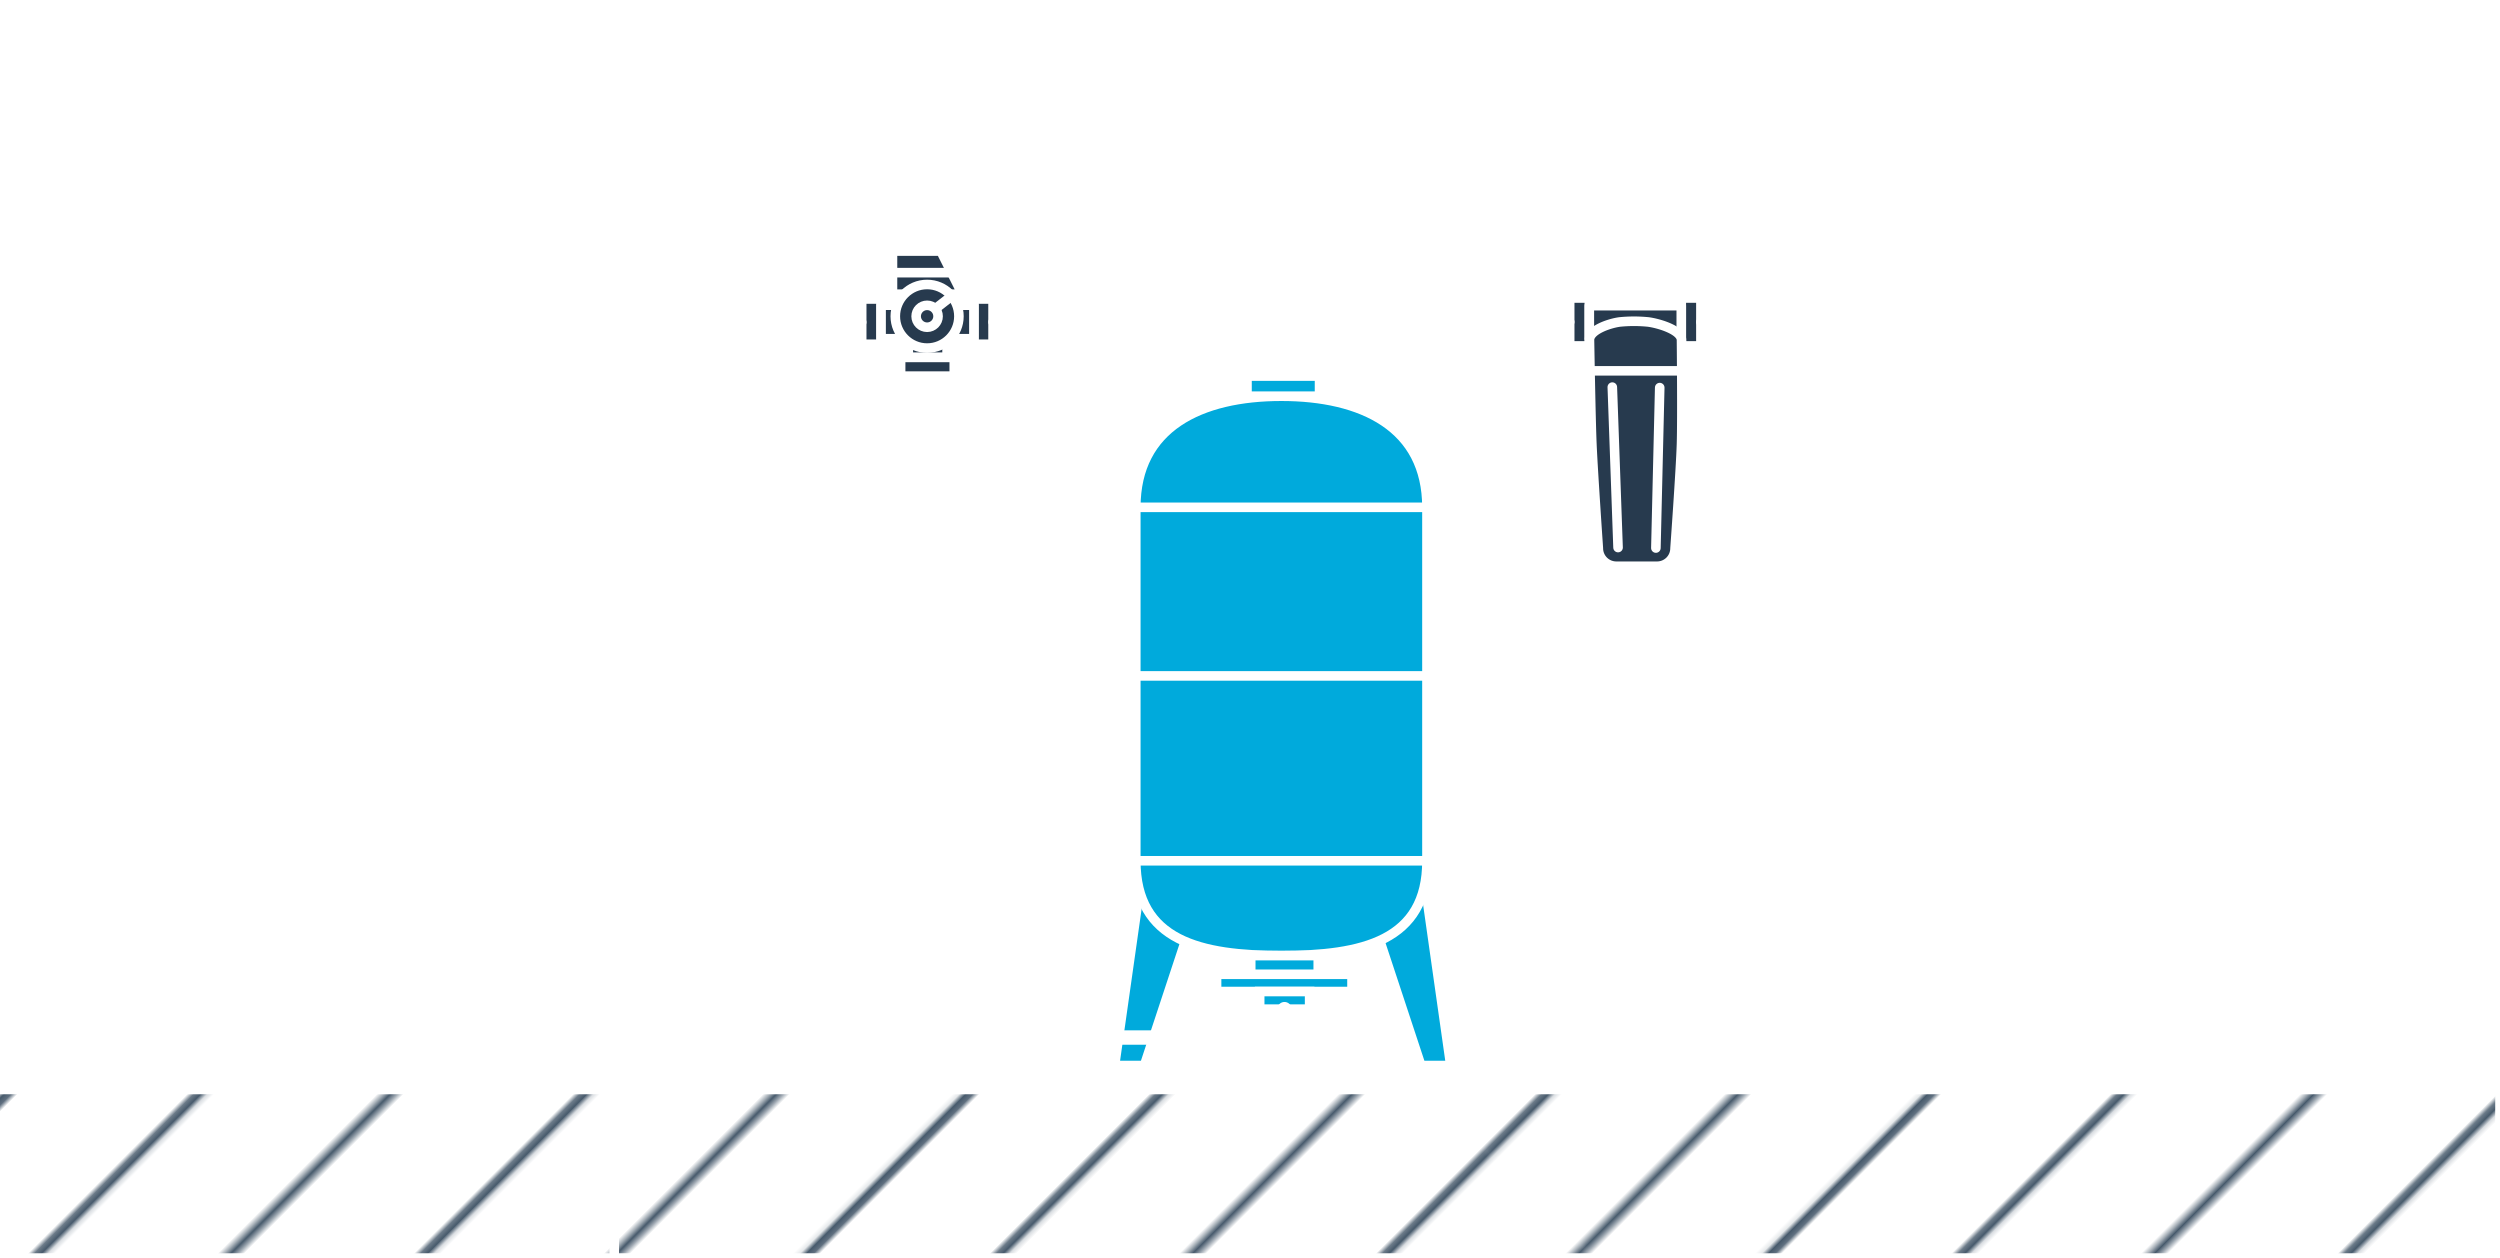 <svg xmlns="http://www.w3.org/2000/svg" xmlns:xlink="http://www.w3.org/1999/xlink" viewBox="0 0 522 262.68"><defs><style>.a,.b,.c,.e,.h,.j,.l{fill:none;}.b,.c,.h,.i,.j,.k,.l,.m,.n{stroke:#fff;}.b,.c{stroke-width:0.75px;isolation:isolate;opacity:0.2;}.c{stroke-linecap:square;}.d{clip-path:url(#a);}.e{stroke:#475a6c;}.e,.h,.i,.n{stroke-miterlimit:10;}.e,.h,.i,.k,.l,.m,.n{stroke-width:2px;}.f{fill:url(#b);}.g{fill:url(#c);}.i,.m{fill:#00aadc;}.j,.k,.l,.m{stroke-linecap:round;stroke-linejoin:round;}.j{stroke-width:3px;}.k,.n{fill:#273a4e;}</style><clipPath id="a"><rect class="a" x="0.01" width="240.95" height="141.73"/></clipPath><pattern id="b" width="240.95" height="141.73" patternTransform="translate(11749.1 -10816.2) rotate(-45)" patternUnits="userSpaceOnUse" viewBox="0 0 240.95 141.73"><rect class="a" width="240.95" height="141.73"/><rect class="a" x="0.01" width="240.95" height="141.73"/><g class="d"><line class="e" x1="0.01" y1="127.56" x2="240.95" y2="127.56"/><line class="e" x1="0.01" y1="99.21" x2="240.95" y2="99.21"/><line class="e" x1="0.01" y1="70.86" x2="240.95" y2="70.86"/><line class="e" x1="0.01" y1="42.52" x2="240.95" y2="42.52"/><line class="e" x1="0.01" y1="14.17" x2="240.95" y2="14.17"/></g></pattern><pattern id="c" width="86.96" height="65.3" patternTransform="matrix(1, 0, 0, -1, 80.24, 1096.2)" patternUnits="userSpaceOnUse" viewBox="0 0 86.96 65.3"><rect class="a" width="86.96" height="65.3"/><rect class="a" width="86.96" height="65.3"/><line class="b" x1="81.12" y1="54.14" x2="81.12" y2="43.38"/><line class="b" x1="59.58" y1="54.14" x2="59.58" y2="43.38"/><line class="b" x1="38.04" y1="54.14" x2="38.04" y2="43.38"/><line class="b" x1="16.5" y1="54.14" x2="16.5" y2="43.38"/><line class="b" x1="81.12" y1="32.63" x2="81.12" y2="21.88"/><line class="b" x1="59.58" y1="32.63" x2="59.58" y2="21.88"/><line class="b" x1="38.04" y1="32.63" x2="38.04" y2="21.88"/><line class="b" x1="16.5" y1="32.63" x2="16.5" y2="21.88"/><line class="b" x1="81.12" y1="11.03" x2="81.12"/><line class="b" x1="59.58" y1="11.03" x2="59.58"/><line class="b" x1="38.04" y1="11.03" x2="38.04"/><line class="b" x1="16.5" y1="11.03" x2="16.5"/><line class="b" x1="70.33" y1="21.88" x2="70.33" y2="11.13"/><line class="b" x1="48.79" y1="21.88" x2="48.79" y2="11.13"/><line class="b" x1="27.25" y1="21.88" x2="27.25" y2="11.13"/><line class="b" x1="5.7" y1="21.88" x2="5.7" y2="11.13"/><line class="b" x1="70.33" y1="43.38" x2="70.33" y2="32.63"/><line class="b" x1="48.79" y1="43.38" x2="48.79" y2="32.63"/><line class="b" x1="27.25" y1="43.38" x2="27.25" y2="32.63"/><line class="b" x1="5.7" y1="43.38" x2="5.7" y2="32.63"/><line class="b" x1="70.33" y1="64.89" x2="70.33" y2="54.14"/><line class="b" x1="48.79" y1="64.89" x2="48.79" y2="54.14"/><line class="b" x1="27.25" y1="64.89" x2="27.25" y2="54.14"/><line class="b" x1="5.7" y1="64.89" x2="5.7" y2="54.14"/><line class="c" x1="0.38" y1="64.92" x2="86.58" y2="64.92"/><line class="c" x1="0.38" y1="54.15" x2="86.58" y2="54.15"/><line class="c" x1="0.38" y1="43.38" x2="86.58" y2="43.38"/><line class="c" x1="0.38" y1="32.61" x2="86.58" y2="32.61"/><line class="c" x1="0.38" y1="21.84" x2="86.58" y2="21.84"/><line class="c" x1="0.38" y1="11.06" x2="86.58" y2="11.06"/></pattern></defs><polygon class="f" points="0 228.48 0 261.68 521 261.68 521 228.48 0 228.48"/><polygon class="g" points="521 223.68 0 223.68 0 0 521 0.01 521 223.68"/><line class="h" y1="223.68" x2="521" y2="223.68"/><polygon class="i" points="302.92 222.48 297.73 185.94 288.15 196.6 296.69 222.48 302.92 222.48"/><polygon class="i" points="232.72 222.48 237.91 185.94 247.49 196.6 238.95 222.48 232.72 222.48"/><path class="i" d="M267.55,199.53h0c-16.79,0-30.4-3-30.4-19.8v-73.8c0-16.79,13.61-23.2,30.4-23.2h0c16.79,0,30.4,6.41,30.4,23.2v73.8C298,196.52,284.34,199.53,267.55,199.53Z"/><line class="h" x1="237.15" y1="105.93" x2="297.95" y2="105.93"/><line class="h" x1="237.15" y1="179.73" x2="297.95" y2="179.73"/><line class="h" x1="237.15" y1="141.13" x2="297.95" y2="141.13"/><rect class="i" x="261.15" y="199.53" width="14.1" height="4.68"/><rect class="i" x="254.02" y="203.43" width="28.28" height="3.6"/><polygon class="i" points="273.45 210.71 268.2 210.71 263.02 210.71 263.02 207.03 273.45 207.03 273.45 210.71"/><path class="j" d="M268.2,210.71s-.23,5.93-5.94,5.93H226.55s-32.81-.5-32.81-32.8V78.53"/><rect class="k" x="179.92" y="62.43" width="4.05" height="9.45"/><rect class="k" x="203.35" y="62.43" width="4" height="9.45"/><rect class="k" x="183.97" y="63.73" width="19.38" height="7"/><rect class="k" x="189.65" y="70.73" width="8.1" height="3.9"/><rect class="k" x="188.05" y="74.63" width="11.2" height="3.9"/><polygon class="k" points="200.95 61.43 186.35 61.43 186.35 52.43 196.45 52.43 200.95 61.43"/><rect class="k" x="189.65" y="61.43" width="8.1" height="2.3"/><line class="l" x1="186.35" y1="56.93" x2="198.7" y2="56.93"/><rect class="k" x="327.75" y="62.23" width="4.1" height="10"/><rect class="k" x="351.05" y="62.23" width="4.1" height="10"/><rect class="k" x="331.85" y="63.83" width="19.2" height="6.8"/><path class="k" d="M344.17,67.23a30.07,30.07,0,0,0-6,0c-2.18.3-6.29,1.68-6.29,3.75,0,0,.27,16.32.5,21.75s1.35,21.75,1.35,21.75a3.75,3.75,0,0,0,3.75,3.75H346a3.75,3.75,0,0,0,3.75-3.75s1.18-16.3,1.35-21.75,0-21.75,0-21.75C351.05,68.91,346.39,67.53,344.17,67.23Z"/><line class="l" x1="331.96" y1="77.43" x2="351.12" y2="77.43"/><line class="l" x1="336.65" y1="80.83" x2="337.85" y2="114.33"/><line class="l" x1="346.55" y1="80.93" x2="345.75" y2="114.43"/><path class="l" d="M128.25,261.68V85.83s1.5-19,19.05-19,32.62.45,32.62.45"/><line class="l" x1="207.35" y1="67.23" x2="327.75" y2="67.23"/><line class="l" x1="355.15" y1="67.23" x2="521" y2="67.08"/><rect class="m" x="260.37" y="78.53" width="15.15" height="4.2"/><circle class="n" cx="193.58" cy="66.04" r="6.64"/><circle class="n" cx="193.58" cy="66.04" r="2.29"/><line class="h" x1="195.26" y1="64.5" x2="198.7" y2="61.82"/></svg>